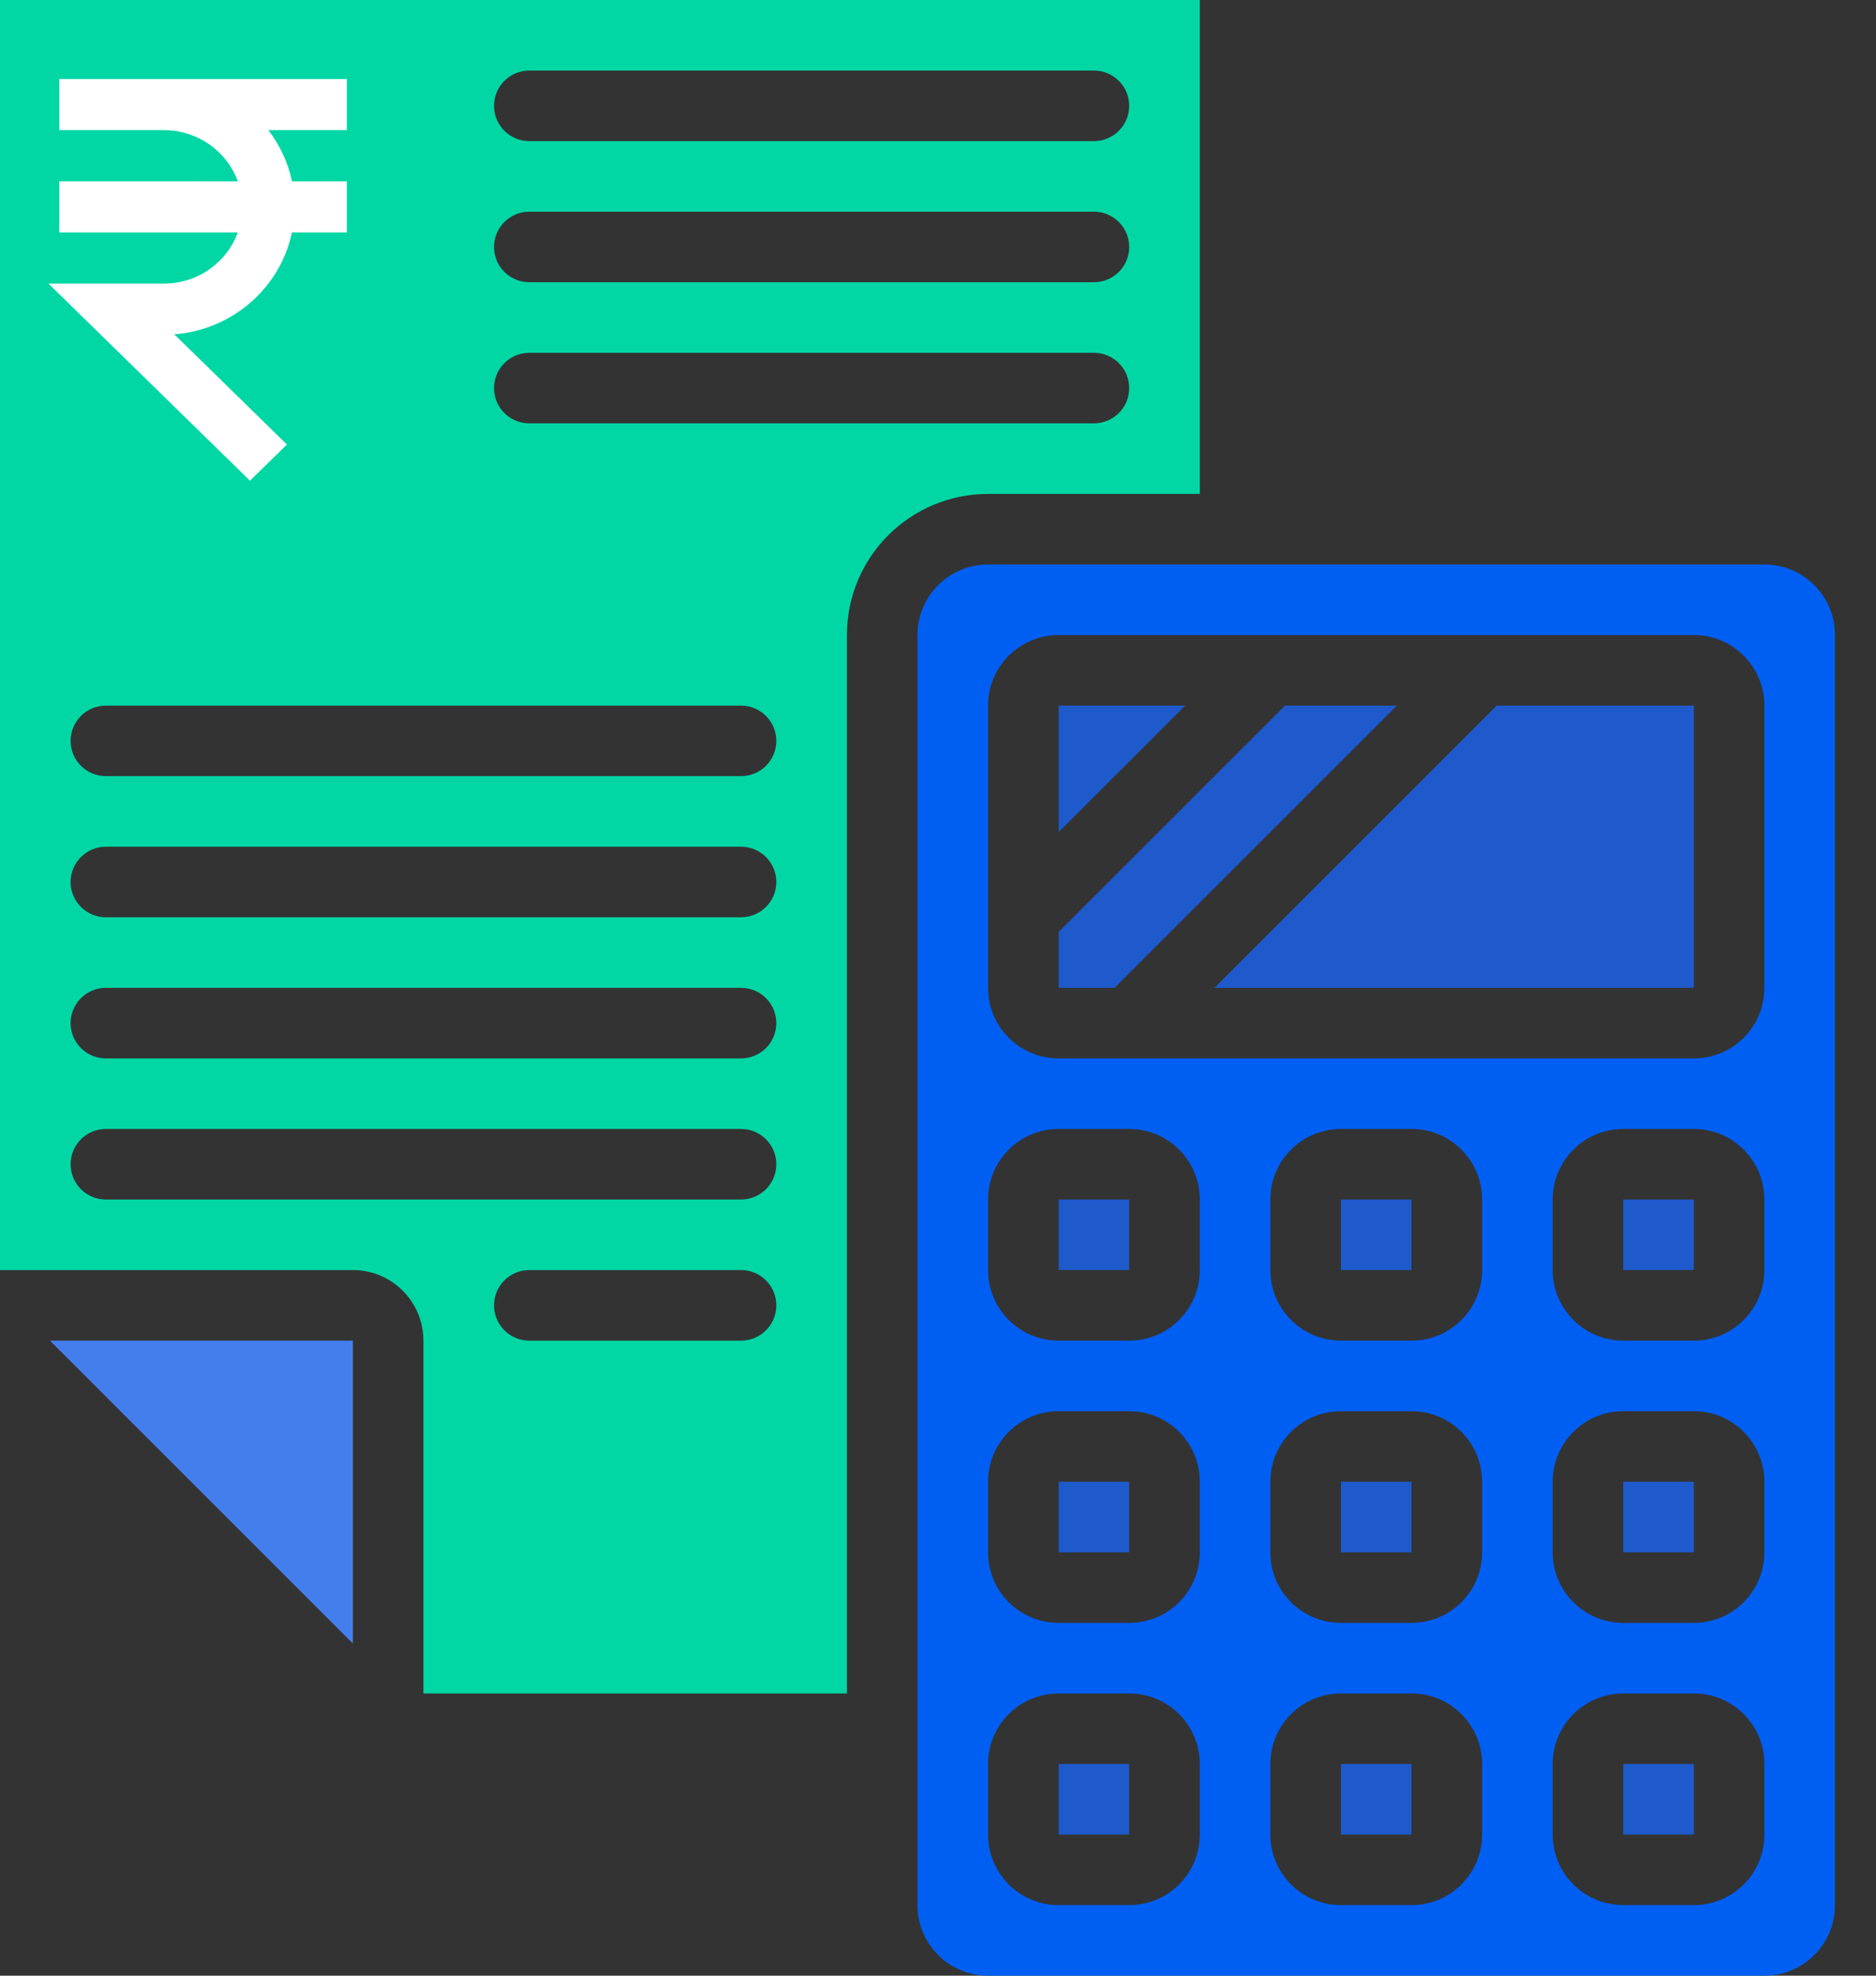 <?xml version="1.0" encoding="UTF-8"?>
<svg width="38px" height="40px" viewBox="0 0 38 40" version="1.1" xmlns="http://www.w3.org/2000/svg" xmlns:xlink="http://www.w3.org/1999/xlink">
    <rect x="0" y="0" width="38" height="40" fill="#333333" stroke="none"/>
    <title>027-investment</title>
    <g id="Page-1" stroke="none" stroke-width="1" fill="none" fill-rule="evenodd">
        <g id="ofb_home-v3-" transform="translate(-1267, -4093)">
            <g id="Group-53" transform="translate(240, 3722)">
                <g id="Group-19" transform="translate(216, 352)">
                    <g id="Group-52-Copy-2" transform="translate(672, 1)">
                        <g id="027-investment" transform="translate(139, 18)">
                            <polygon id="Rectangle-path" fill="#1E5ACB" points="21.444 24.286 22.873 24.286 22.873 25.714 21.444 25.714"></polygon>
                            <polygon id="Rectangle-path" fill="#1E5ACB" points="21.444 30 22.873 30 22.873 31.429 21.444 31.429"></polygon>
                            <polygon id="Rectangle-path" fill="#1E5ACB" points="21.444 35.714 22.873 35.714 22.873 37.143 21.444 37.143"></polygon>
                            <polygon id="Rectangle-path" fill="#1E5ACB" points="27.162 30 28.591 30 28.591 31.429 27.162 31.429"></polygon>
                            <polygon id="Rectangle-path" fill="#1E5ACB" points="27.162 35.714 28.591 35.714 28.591 37.143 27.162 37.143"></polygon>
                            <polygon id="Shape" fill="#447EED" points="7.148 27.143 1.011 27.143 7.148 33.276"></polygon>
                            <path d="M8.577,27.143 L8.577,34.286 L17.155,34.286 L17.155,12.857 C17.155,11.279 18.435,10 20.014,10 L24.303,10 L24.303,0 L0,0 L0,25.714 L7.148,25.714 C7.937,25.714 8.577,26.354 8.577,27.143 Z M15.01,27.143 L10.722,27.143 C10.327,27.143 10.007,26.823 10.007,26.429 C10.007,26.034 10.327,25.714 10.722,25.714 L15.01,25.714 C15.405,25.714 15.725,26.034 15.725,26.429 C15.725,26.823 15.405,27.143 15.01,27.143 Z M10.722,1.429 L22.158,1.429 C22.553,1.429 22.873,1.748 22.873,2.143 C22.873,2.537 22.553,2.857 22.158,2.857 L10.722,2.857 C10.327,2.857 10.007,2.537 10.007,2.143 C10.007,1.748 10.327,1.429 10.722,1.429 Z M10.722,4.286 L22.158,4.286 C22.553,4.286 22.873,4.606 22.873,5 C22.873,5.394 22.553,5.714 22.158,5.714 L10.722,5.714 C10.327,5.714 10.007,5.394 10.007,5 C10.007,4.606 10.327,4.286 10.722,4.286 Z M10.722,7.143 L22.158,7.143 C22.553,7.143 22.873,7.463 22.873,7.857 C22.873,8.252 22.553,8.571 22.158,8.571 L10.722,8.571 C10.327,8.571 10.007,8.252 10.007,7.857 C10.007,7.463 10.327,7.143 10.722,7.143 Z M2.144,14.286 L15.01,14.286 C15.405,14.286 15.725,14.606 15.725,15 C15.725,15.394 15.405,15.714 15.01,15.714 L2.144,15.714 C1.75,15.714 1.43,15.394 1.43,15 C1.43,14.606 1.75,14.286 2.144,14.286 Z M2.144,17.143 L15.01,17.143 C15.405,17.143 15.725,17.463 15.725,17.857 C15.725,18.252 15.405,18.571 15.01,18.571 L2.144,18.571 C1.75,18.571 1.43,18.252 1.43,17.857 C1.43,17.463 1.75,17.143 2.144,17.143 Z M2.144,20 L15.01,20 C15.405,20 15.725,20.32 15.725,20.714 C15.725,21.109 15.405,21.429 15.01,21.429 L2.144,21.429 C1.75,21.429 1.43,21.109 1.43,20.714 C1.43,20.32 1.75,20 2.144,20 Z M1.43,23.571 C1.43,23.177 1.75,22.857 2.144,22.857 L15.01,22.857 C15.405,22.857 15.725,23.177 15.725,23.571 C15.725,23.966 15.405,24.286 15.01,24.286 L2.144,24.286 C1.75,24.286 1.43,23.966 1.43,23.571 Z" id="Shape" fill="#00D7A5"></path>
                            <g id="Group-4" transform="translate(0.972, 1.6)" fill="#FFFFFF">
                                <polygon id="Path" points="4.84 7.4 3.142 5.739 2.789 6.213 3.142 7.204 4.091 8.132"></polygon>
                                <path d="M4.941,3.106 L6.054,3.106 L6.054,2.071 L4.942,2.071 C4.862,1.689 4.696,1.337 4.464,1.035 L6.054,1.035 L6.054,-1.42108547e-14 L3.142,-1.42108547e-14 L2.789,0.622 L3.142,1.244 C3.466,1.428 3.718,1.721 3.845,2.071 L3.142,2.071 L2.789,2.589 L3.142,3.106 L3.845,3.106 C3.718,3.456 3.466,3.749 3.142,3.933 L2.789,4.539 L3.142,5.058 C4.05,4.778 4.748,4.031 4.941,3.106 L4.941,3.106 Z" id="Path"></path>
                                <polygon id="Path" points="0.229 2.071 3.142 2.071 3.142 3.106 0.229 3.106"></polygon>
                                <path d="M0.229,-1.56319402e-13 L0.229,1.035 L2.347,1.035 C2.637,1.035 2.908,1.112 3.142,1.244 L3.142,-1.56319402e-13 L0.229,-1.56319402e-13 Z" id="Path"></path>
                                <path d="M2.558,5.169 C2.76,5.153 2.955,5.115 3.142,5.058 L3.142,3.933 C2.908,4.066 2.637,4.142 2.347,4.142 L0.01,4.142 L3.142,7.204 L3.142,5.739 L2.558,5.169 Z" id="Path"></path>
                            </g>
                            <polygon id="Rectangle-path" fill="#1E5ACB" points="27.162 24.286 28.591 24.286 28.591 25.714 27.162 25.714"></polygon>
                            <polygon id="Shape" fill="#1E5ACB" points="30.317 14.286 24.599 20 34.31 20 34.31 14.286"></polygon>
                            <polygon id="Rectangle-path" fill="#1E5ACB" points="32.88 30 34.31 30 34.31 31.429 32.88 31.429"></polygon>
                            <polygon id="Shape" fill="#1E5ACB" points="26.028 14.286 21.444 18.867 21.444 20 22.577 20 28.295 14.286"></polygon>
                            <polygon id="Shape" fill="#1E5ACB" points="21.444 14.286 21.444 16.847 24.007 14.286"></polygon>
                            <polygon id="Rectangle-path" fill="#1E5ACB" points="32.88 24.286 34.31 24.286 34.31 25.714 32.88 25.714"></polygon>
                            <path d="M35.739,11.429 L20.014,11.429 C19.224,11.429 18.584,12.068 18.584,12.857 L18.584,38.571 C18.584,39.36 19.224,40 20.014,40 L35.739,40 C36.529,40 37.169,39.36 37.169,38.571 L37.169,12.857 C37.169,12.068 36.529,11.429 35.739,11.429 Z M24.303,37.143 C24.303,37.932 23.663,38.571 22.873,38.571 L21.444,38.571 C20.654,38.571 20.014,37.932 20.014,37.143 L20.014,35.714 C20.014,34.925 20.654,34.286 21.444,34.286 L22.873,34.286 C23.663,34.286 24.303,34.925 24.303,35.714 L24.303,37.143 Z M24.303,31.429 C24.303,32.218 23.663,32.857 22.873,32.857 L21.444,32.857 C20.654,32.857 20.014,32.218 20.014,31.429 L20.014,30 C20.014,29.211 20.654,28.571 21.444,28.571 L22.873,28.571 C23.663,28.571 24.303,29.211 24.303,30 L24.303,31.429 Z M24.303,25.714 C24.303,26.503 23.663,27.143 22.873,27.143 L21.444,27.143 C20.654,27.143 20.014,26.503 20.014,25.714 L20.014,24.286 C20.014,23.497 20.654,22.857 21.444,22.857 L22.873,22.857 C23.663,22.857 24.303,23.497 24.303,24.286 L24.303,25.714 Z M30.021,37.143 C30.021,37.932 29.381,38.571 28.591,38.571 L27.162,38.571 C26.372,38.571 25.732,37.932 25.732,37.143 L25.732,35.714 C25.732,34.925 26.372,34.286 27.162,34.286 L28.591,34.286 C29.381,34.286 30.021,34.925 30.021,35.714 L30.021,37.143 Z M30.021,31.429 C30.021,32.218 29.381,32.857 28.591,32.857 L27.162,32.857 C26.372,32.857 25.732,32.218 25.732,31.429 L25.732,30 C25.732,29.211 26.372,28.571 27.162,28.571 L28.591,28.571 C29.381,28.571 30.021,29.211 30.021,30 L30.021,31.429 Z M30.021,25.714 C30.021,26.503 29.381,27.143 28.591,27.143 L27.162,27.143 C26.372,27.143 25.732,26.503 25.732,25.714 L25.732,24.286 C25.732,23.497 26.372,22.857 27.162,22.857 L28.591,22.857 C29.381,22.857 30.021,23.497 30.021,24.286 L30.021,25.714 Z M35.739,37.143 C35.739,37.932 35.099,38.571 34.31,38.571 L32.88,38.571 C32.091,38.571 31.451,37.932 31.451,37.143 L31.451,35.714 C31.451,34.925 32.091,34.286 32.88,34.286 L34.31,34.286 C35.099,34.286 35.739,34.925 35.739,35.714 L35.739,37.143 Z M35.739,31.429 C35.739,32.218 35.099,32.857 34.31,32.857 L32.88,32.857 C32.091,32.857 31.451,32.218 31.451,31.429 L31.451,30 C31.451,29.211 32.091,28.571 32.88,28.571 L34.31,28.571 C35.099,28.571 35.739,29.211 35.739,30 L35.739,31.429 Z M35.739,25.714 C35.739,26.503 35.099,27.143 34.31,27.143 L32.88,27.143 C32.091,27.143 31.451,26.503 31.451,25.714 L31.451,24.286 C31.451,23.497 32.091,22.857 32.88,22.857 L34.31,22.857 C35.099,22.857 35.739,23.497 35.739,24.286 L35.739,25.714 Z M35.739,20 C35.739,20.789 35.099,21.429 34.31,21.429 L21.444,21.429 C20.654,21.429 20.014,20.789 20.014,20 L20.014,14.286 C20.014,13.497 20.654,12.857 21.444,12.857 L34.31,12.857 C35.099,12.857 35.739,13.497 35.739,14.286 L35.739,20 Z" id="Shape" fill="#005FF3" fill-rule="nonzero"></path>
                            <polygon id="Rectangle-path" fill="#1E5ACB" points="32.88 35.714 34.31 35.714 34.31 37.143 32.88 37.143"></polygon>
                        </g>
                    </g>
                </g>
            </g>
        </g>
    </g>
</svg>